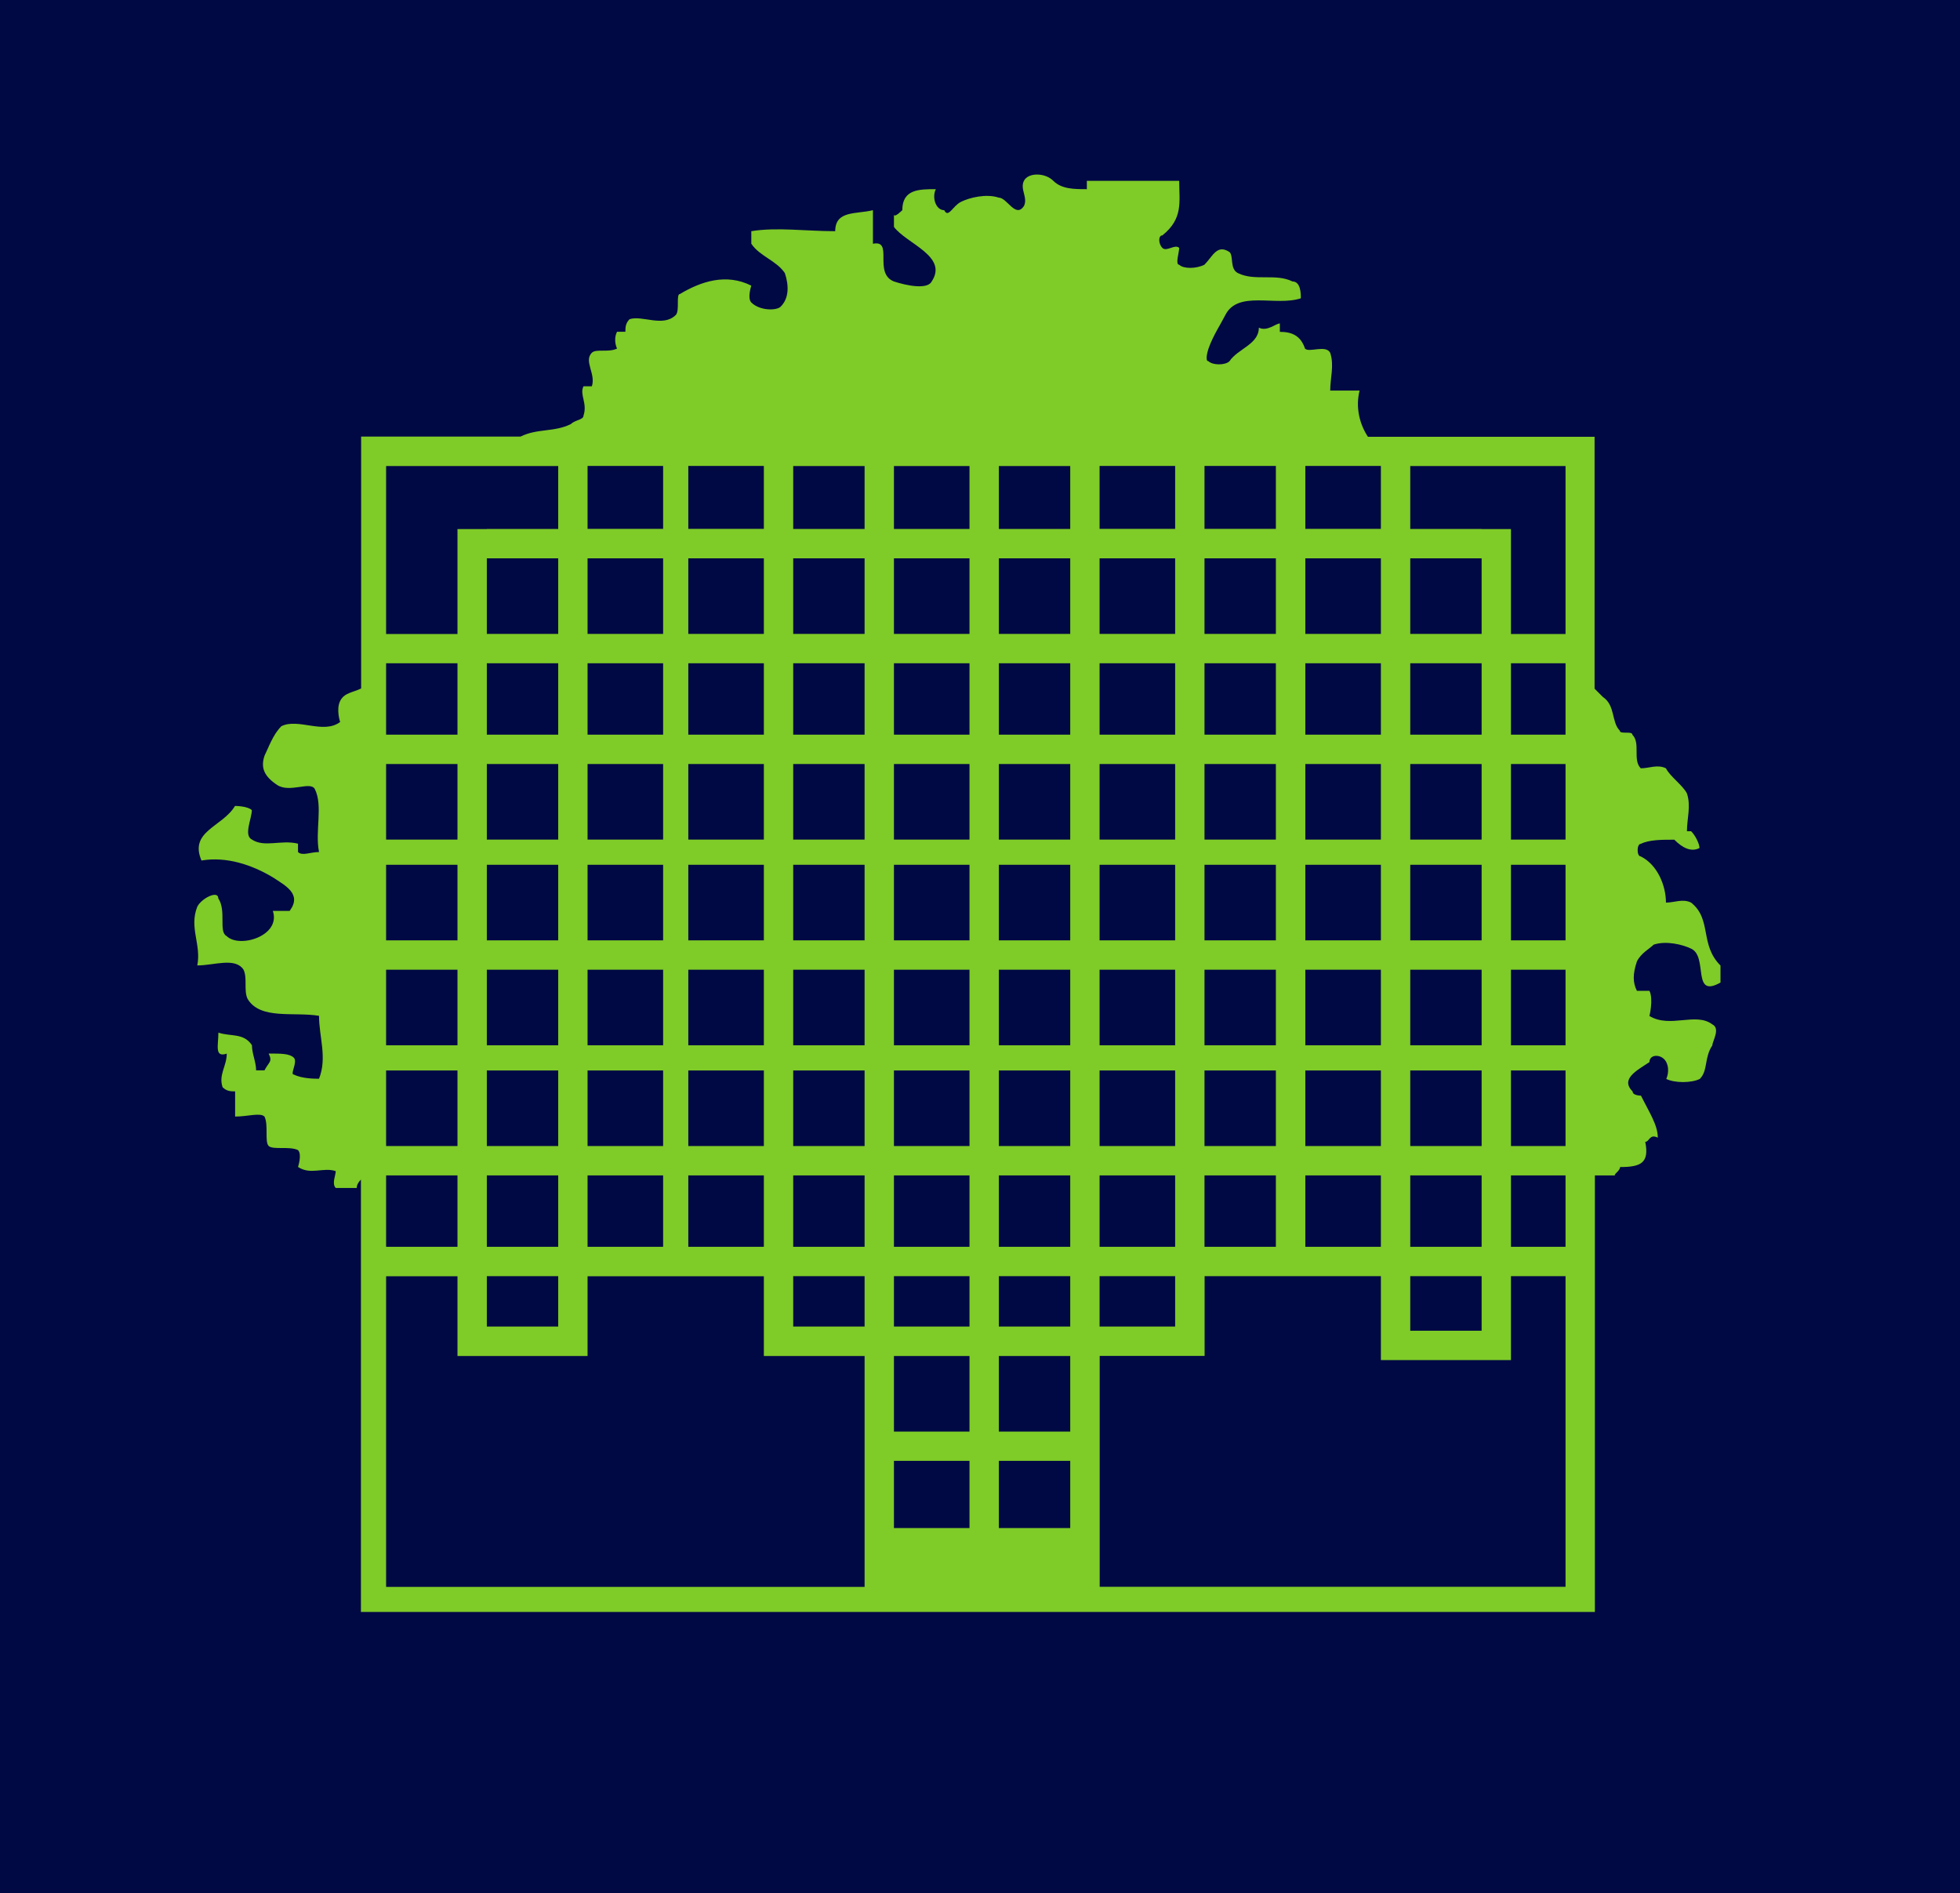 <?xml version="1.0" encoding="UTF-8"?>
<svg id="Layer_2" data-name="Layer 2" xmlns="http://www.w3.org/2000/svg" viewBox="0 0 196.91 190.17">
  <defs>
    <style>
      .cls-1 {
        fill: #000944;
      }

      .cls-1, .cls-2 {
        fill-rule: evenodd;
        stroke-width: 0px;
      }

      .cls-2 {
        fill: #7fcb28;
      }
    </style>
  </defs>
  <g id="svg2403">
    <g>
      <path id="path2426" class="cls-2" d="M185.11,177.94V8.01H9.7v169.93h175.41Z"/>
      <path id="path2572" class="cls-1" d="M172.88,98.67c-2.95,1.69-1.26-2.53-2.95-3.37-.84-.42-2.53-.84-3.79-.42-.42.42-1.27.84-1.69,1.69-.42,1.26-.42,2.11,0,2.95h1.26c.42.84,0,2.53,0,2.53,2.11,1.26,4.64-.42,6.32.84.84.42,0,1.69,0,2.11-.84,1.26-.42,2.53-1.26,3.37-.84.42-2.53.42-3.37,0,0,0,.42-.84,0-1.69-.42-.84-1.69-.84-1.69,0-1.26.84-2.95,1.69-1.69,2.95,0,.42.84.42.84.42.84,1.69,1.69,2.95,1.69,4.22-.84-.42-.84.42-1.26.42.42,2.11-.42,2.53-2.53,2.53,0,.42-.84.84-.42.84h-2.11v43.85H36.26v-43.43q-.42.42-.42.84h-2.11c-.42-.42,0-1.27,0-1.69-1.26-.42-2.53.42-3.79-.42,0,0,.42-1.26,0-1.69-.84-.42-2.53,0-2.95-.42-.42-.42,0-2.11-.42-2.95-.42-.42-1.69,0-2.95,0v-2.53c-.42,0-.84,0-1.26-.42-.42-1.26.42-2.11.42-3.37-1.26.42-.84-.84-.84-2.11,1.26.42,2.53,0,3.37,1.26,0,.84.42,1.69.42,2.53h.84c.42-.84.84-.84.42-1.69,1.26,0,2.11,0,2.53.42.42.42-.42,1.69,0,1.69.84.42,2.11.42,2.53.42.84-2.11,0-4.22,0-6.32-2.53-.42-5.9.42-7.17-1.69-.42-.84,0-2.11-.42-2.95-.84-1.26-2.95-.42-4.64-.42.42-2.11-.84-3.79,0-5.9.42-.84,2.11-1.69,2.11-.84.84,1.26,0,3.37.84,3.79,1.26,1.26,5.48,0,4.64-2.53h1.69c1.26-1.69-.42-2.53-1.69-3.37-2.11-1.26-4.64-2.11-7.17-1.69-1.26-2.95,2.11-3.37,3.37-5.48,0,0,1.26,0,1.69.42,0,.84-.84,2.53,0,2.95,1.26.84,2.95,0,4.64.42v.84c.42.42,1.26,0,2.11,0-.42-2.11.42-4.64-.42-6.32-.42-.84-2.53.42-3.79-.42-1.26-.84-1.69-1.69-1.26-2.95.42-.84.84-2.11,1.69-2.95,1.69-.84,4.22.84,5.9-.42,0,0-.42-1.26,0-2.11.42-.84,1.26-.84,2.11-1.26v-25.3h16.02c1.69-.84,3.37-.42,5.06-1.26.42-.42,1.26-.42,1.26-.84.42-1.26-.42-2.11,0-2.95h.84c.42-1.26-.84-2.53,0-3.37.42-.42,1.69,0,2.53-.42,0,0-.42-.84,0-1.69h.84c0-.42,0-.84.42-1.26,1.27-.42,3.37.84,4.64-.42.42-.42,0-2.11.42-2.11,2.11-1.26,4.64-2.11,7.17-.84,0,0-.42,1.26,0,1.69.84.84,2.53.84,2.95.42.84-.84.84-2.11.42-3.37-.84-1.26-2.53-1.69-3.37-2.95v-1.26c2.53-.42,5.48,0,8.43,0,0-2.11,2.11-1.69,3.79-2.11v3.37c2.11-.42,0,2.95,2.11,3.79,1.27.42,3.37.84,3.79,0,1.69-2.53-2.53-3.79-3.79-5.48v-1.26c0,.42.84-.42.84-.42,0-2.11,1.69-2.11,3.37-2.11-.42.84,0,2.11.84,2.11.42.84.84-.42,1.69-.84.84-.42,2.53-.84,3.79-.42.84,0,1.69,2.11,2.53.84.42-.84-.42-1.69,0-2.53.42-.84,2.11-.84,2.95,0,.84.84,2.11.84,3.37.84v-.84h9.28c0,2.11.42,3.79-1.69,5.48-.42,0-.42.84,0,1.26.42.42,1.27-.42,1.69,0,0,.42-.42,1.69,0,1.69.42.42,1.69.42,2.53,0,.84-.84,1.26-2.11,2.53-1.27.42.42,0,1.69.84,2.11,1.69.84,3.79,0,5.48.84.84,0,.84,1.26.84,1.69-2.53.84-6.32-.84-7.59,1.69-.42.84-1.26,2.11-1.69,3.37,0,0-.42,1.26,0,1.26.42.42,1.69.42,2.11,0,.84-1.26,2.95-1.69,2.95-3.37.84.42,1.69-.42,2.11-.42v.84c1.26,0,2.11.42,2.53,1.69.42.42,2.11-.42,2.53.42.42,1.26,0,2.53,0,3.79h2.95c-.42,1.69,0,3.37.84,4.64h22.77v25.3s.42.42.84.84c1.26.84.84,2.53,1.69,3.37,0,.42,1.27,0,1.27.42.84.84,0,2.53.84,3.37.84,0,1.69-.42,2.53,0,.42.84,1.69,1.69,2.11,2.53.42,1.26,0,2.53,0,3.79h.42c.42.42.84,1.26.84,1.69-.84.42-1.69,0-2.53-.84-1.26,0-2.53,0-3.37.42-.42,0-.42,1.26,0,1.26,1.69.84,2.53,2.95,2.53,4.64.84,0,1.69-.42,2.53,0,2.11,1.69.84,4.22,2.95,6.32v1.69ZM0,0v190.17h196.91V0H0Z"/>
      <path id="path2428" class="cls-1" d="M79.69,94.45h7.17v-7.59h-7.17v7.59ZM79.69,104.99h7.17v-7.59h-7.17v7.59ZM79.69,115.11h7.17v-7.59h-7.17v7.59ZM79.69,73.79h7.17v-7.17h-7.17v7.17ZM100.35,153.48h7.17v-6.75h-7.17v6.75ZM79.69,125.23h7.17v-7.17h-7.17v7.17ZM45.96,118.06h-7.17v7.17h7.17v-7.17ZM79.69,133.24h7.17v-5.06h-7.17v5.06ZM45.96,97.4h-7.17v7.59h7.17v-7.59ZM45.96,107.52h-7.17v7.59h7.17v-7.59ZM79.69,63.67h7.17v-7.59h-7.17v7.59ZM45.96,86.86h-7.17v7.59h7.17v-7.59ZM76.74,136.2v-8.01h-17.71v8.01h-13.07v-8.01h-7.17v31.2h48.07v-23.19h-10.12ZM89.81,104.99h7.59v-7.59h-7.59v7.59ZM89.81,73.79h7.59v-7.17h-7.59v7.17ZM45.96,76.74h-7.17v7.59h7.17v-7.59ZM89.81,94.45h7.59v-7.59h-7.59v7.59ZM89.81,84.33h7.59v-7.59h-7.59v7.59ZM89.81,63.67h7.59v-7.59h-7.59v7.59ZM89.81,53.13h7.59v-6.32h-7.59v6.32ZM89.81,153.48h7.59v-6.75h-7.59v6.75ZM89.81,143.79h7.59v-7.59h-7.59v7.59ZM79.69,53.13h7.17v-6.32h-7.17v6.32ZM89.81,133.24h7.59v-5.06h-7.59v5.06ZM89.81,125.23h7.59v-7.17h-7.59v7.17ZM89.81,115.11h7.59v-7.59h-7.59v7.59ZM79.69,84.33h7.17v-7.59h-7.17v7.59ZM66.62,46.8h-7.59v6.32h7.59v-6.32ZM76.74,118.06h-7.59v7.17h7.59v-7.17ZM66.62,56.08h-7.59v7.59h7.59v-7.59ZM76.74,107.52h-7.59v7.59h7.59v-7.59ZM66.62,66.62h-7.59v7.17h7.59v-7.17ZM66.62,76.74h-7.59v7.59h7.59v-7.59ZM76.74,86.86h-7.59v7.59h7.59v-7.59ZM76.74,97.4h-7.59v7.59h7.59v-7.59ZM76.74,66.62h-7.59v7.17h7.59v-7.17ZM76.74,46.8h-7.59v6.32h7.59v-6.32ZM76.74,56.08h-7.59v7.59h7.59v-7.59ZM66.62,86.86h-7.59v7.59h7.59v-7.59ZM76.74,76.74h-7.59v7.59h7.59v-7.59ZM56.08,56.08h-7.17v7.59h7.17v-7.59ZM56.08,118.06h-7.17v7.17h7.17v-7.17ZM56.08,107.52h-7.17v7.59h7.17v-7.59ZM56.08,86.86h-7.17v7.59h7.17v-7.59ZM56.08,97.4h-7.17v7.59h7.17v-7.59ZM56.08,128.18h-7.17v5.06h7.17v-5.06ZM48.91,53.13h7.17v-6.32h-17.29v16.87h7.17v-10.54h2.95ZM56.08,76.74h-7.17v7.59h7.17v-7.59ZM66.62,118.06h-7.59v7.17h7.59v-7.17ZM66.62,97.4h-7.59v7.59h7.59v-7.59ZM66.62,107.52h-7.59v7.59h7.59v-7.59ZM45.96,66.62h-7.17v7.17h7.17v-7.17ZM56.08,66.62h-7.17v7.17h7.17v-7.17ZM100.35,125.23h7.17v-7.17h-7.17v7.17ZM118.06,66.62h-7.59v7.17h7.59v-7.17ZM128.18,118.06h-7.17v7.17h7.17v-7.17ZM118.06,97.4h-7.59v7.59h7.59v-7.59ZM118.06,56.08h-7.59v7.59h7.59v-7.59ZM118.06,76.74h-7.59v7.59h7.59v-7.59ZM118.06,86.86h-7.59v7.59h7.59v-7.59ZM118.06,46.8h-7.59v6.32h7.59v-6.32ZM128.18,76.74h-7.17v7.59h7.17v-7.59ZM128.18,66.62h-7.17v7.17h7.17v-7.17ZM128.18,56.08h-7.17v7.59h7.17v-7.59ZM128.18,107.52h-7.17v7.59h7.17v-7.59ZM128.18,86.86h-7.17v7.59h7.17v-7.59ZM128.18,97.4h-7.17v7.59h7.17v-7.59ZM100.35,143.79h7.17v-7.59h-7.17v7.59ZM151.8,73.79h5.48v-7.17h-5.48v7.17ZM128.18,46.8h-7.17v6.32h7.17v-6.32ZM151.8,104.99h5.48v-7.59h-5.48v7.59ZM151.8,94.45h5.48v-7.59h-5.48v7.59ZM118.06,128.18h-7.59v5.06h7.59v-5.06ZM151.8,115.11h5.48v-7.59h-5.48v7.59ZM118.06,107.52h-7.59v7.59h7.59v-7.59ZM118.06,118.06h-7.59v7.17h7.59v-7.17ZM151.8,135.35v1.26h-13.07v-8.43h-17.71v8.01h-10.54v23.19h46.8v-31.2h-5.48v7.17ZM151.8,125.23h5.48v-7.17h-5.48v7.17ZM151.8,84.33h5.48v-7.59h-5.48v7.59ZM100.35,73.79h7.17v-7.17h-7.17v7.17ZM100.35,53.13h7.17v-6.32h-7.17v6.32ZM100.35,63.67h7.17v-7.59h-7.17v7.59ZM148.85,53.13h-7.17v-6.32h15.6v16.87h-5.48v-10.54h-2.95ZM148.85,66.62h-7.17v7.17h7.17v-7.17ZM148.85,56.08h-7.17v7.59h7.17v-7.59ZM148.85,76.74h-7.17v7.59h7.17v-7.59ZM100.35,133.24h7.17v-5.06h-7.17v5.06ZM138.73,118.06h-7.59v7.17h7.59v-7.17ZM100.35,115.11h7.17v-7.59h-7.17v7.59ZM100.35,94.45h7.17v-7.59h-7.17v7.59ZM100.35,104.99h7.17v-7.59h-7.17v7.59ZM100.35,84.33h7.17v-7.59h-7.17v7.59ZM138.73,76.74h-7.59v7.59h7.59v-7.59ZM138.73,86.86h-7.59v7.59h7.59v-7.59ZM138.73,66.62h-7.59v7.17h7.59v-7.17ZM138.73,56.08h-7.59v7.59h7.59v-7.59ZM138.73,107.52h-7.59v7.59h7.59v-7.59ZM148.85,86.86h-7.17v7.59h7.17v-7.59ZM138.73,97.4h-7.59v7.59h7.59v-7.59ZM148.85,97.4h-7.17v7.59h7.17v-7.59ZM148.85,107.52h-7.17v7.59h7.17v-7.59ZM148.85,128.18h-7.17v5.48h7.17v-5.48ZM138.73,46.8h-7.59v6.32h7.59v-6.32ZM148.85,118.06h-7.17v7.17h7.17v-7.17Z"/>
    </g>
  </g>
</svg>
